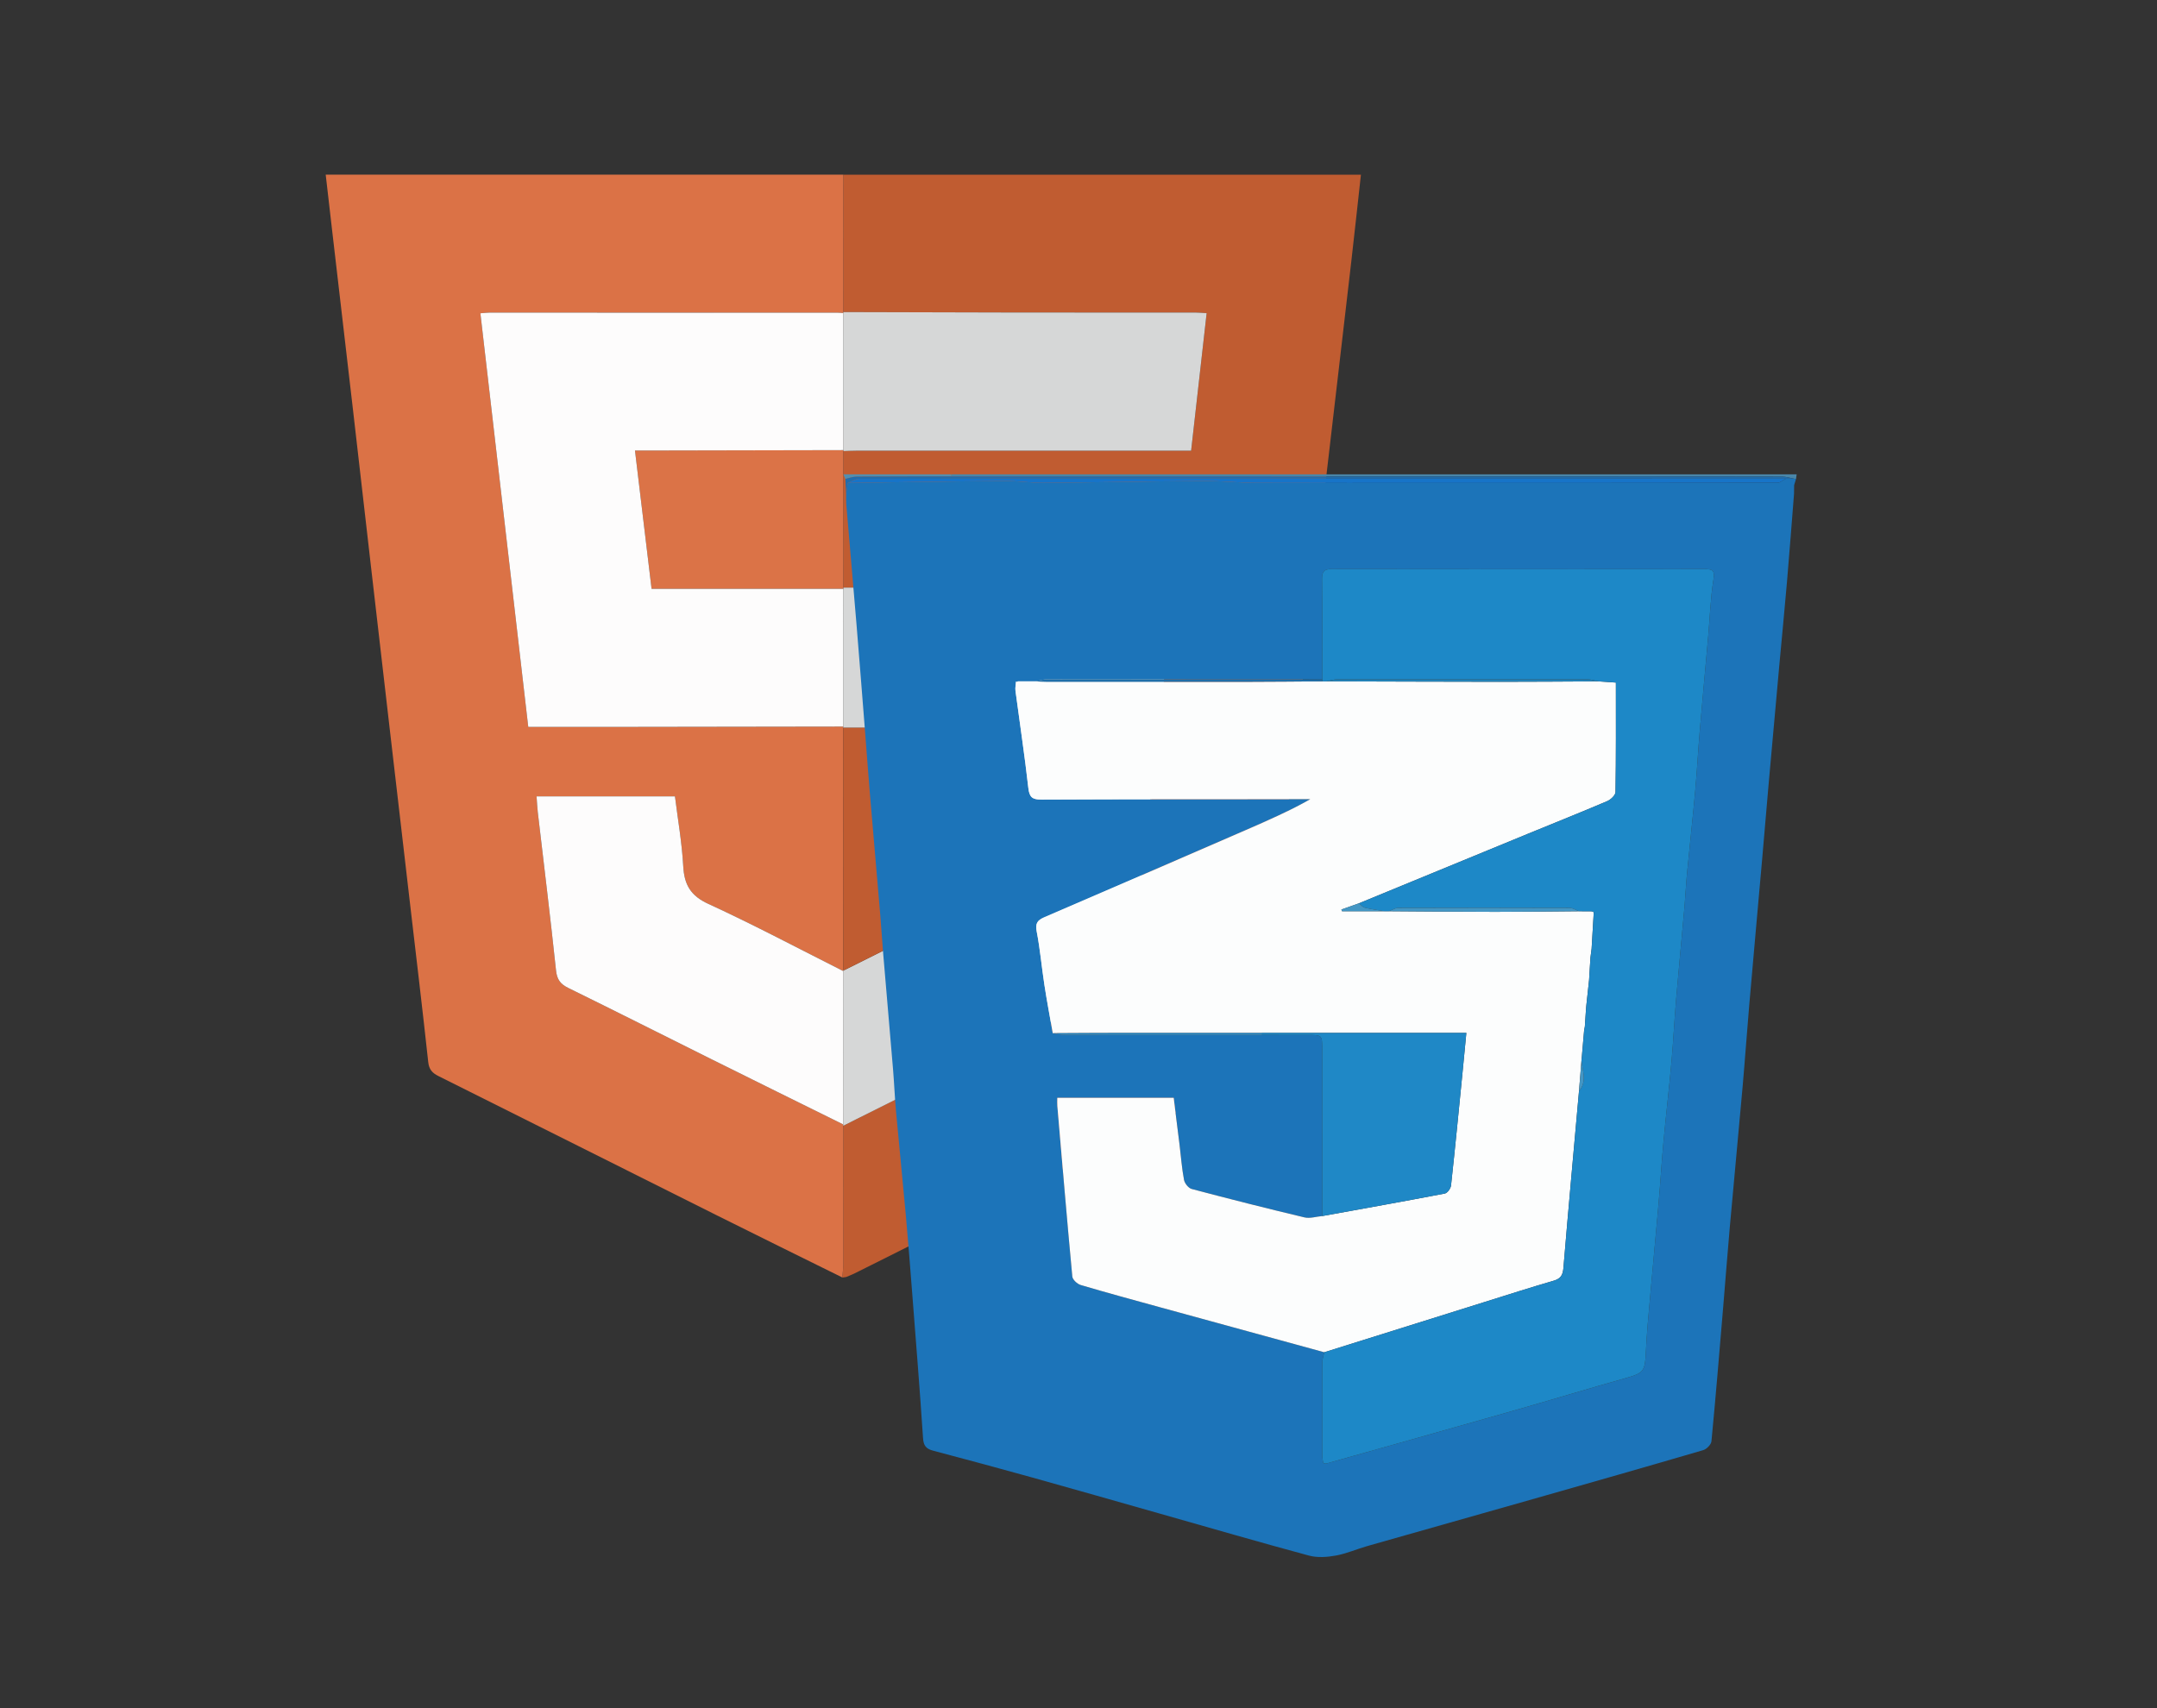 <?xml version="1.0" encoding="utf-8"?>
<!-- Generator: Adobe Illustrator 16.0.0, SVG Export Plug-In . SVG Version: 6.00 Build 0)  -->
<!DOCTYPE svg PUBLIC "-//W3C//DTD SVG 1.1//EN" "http://www.w3.org/Graphics/SVG/1.1/DTD/svg11.dtd">
<svg version="1.1" id="Layer_1" xmlns="http://www.w3.org/2000/svg" xmlns:xlink="http://www.w3.org/1999/xlink" x="0px" y="0px"
	 width="1000px" height="792px" viewBox="0 0 1000 792" enable-background="new 0 0 1000 792" xml:space="preserve">
<rect x="0" y="0" width="1000" height="792" fill="#333333" stroke="none"/>
<path fill-rule="evenodd" clip-rule="evenodd" fill="#C05C31" d="M630.938,81c-1.482,13.378-2.924,26.76-4.454,40.132
	c-2.153,18.821-4.37,37.634-6.563,56.45c-2.213,18.982-4.443,37.961-6.639,56.945c-2.138,18.489-4.221,36.984-6.361,55.472
	c-2.199,18.982-4.457,37.957-6.652,56.94c-2.139,18.489-4.211,36.987-6.348,55.477c-2.193,18.984-4.446,37.961-6.641,56.943
	c-1.164,10.07-2.375,20.137-3.33,30.227c-0.445,4.696-1.594,7.936-6.539,10.388c-60.418,29.941-120.672,60.21-180.975,90.381
	c-1.33,0.666-2.73,1.19-4.098,1.781c-0.552,0.085-1.104,0.171-1.657,0.256c0,0-0.18-0.029-0.178-0.031
	c0.155-1.981,0.438-3.962,0.441-5.94c0.035-21.468,0.025-42.935,0.028-64.401c2.073-1.046,4.143-2.099,6.22-3.137
	c40.684-20.336,81.38-40.647,122.018-61.077c1.842-0.926,4.313-2.749,4.534-4.415c2.289-17.27,4.216-34.587,6.163-51.899
	c1.798-15.997,3.418-32.014,5.258-48.006c2.504-21.757,5.176-43.496,7.701-65.252c0.582-5.008,0.862-10.052,1.317-15.509
	c-2.651,0-4.464,0-6.275,0c-24.327,0.003-48.655,0.042-72.982,0c-24.655-0.042-49.309-0.164-73.964-0.251
	c-0.003-21.102-0.006-42.204-0.009-63.305c1.995-0.06,3.989-0.171,5.984-0.171c49.794-0.013,99.588-0.015,149.383-0.018
	c1.808,0,3.614,0,5.892,0c2.416-21.398,4.787-42.412,7.197-63.762c-2.184-0.127-3.645-0.286-5.105-0.286
	c-27.146-0.014-54.291,0.021-81.436-0.014c-27.307-0.035-54.613-0.135-81.92-0.207c0.007-21.236,0.014-42.474,0.021-63.71
	C470.958,81,550.947,81,630.938,81z"/>
<path fill-rule="evenodd" clip-rule="evenodd" fill="#DB7246" d="M390.968,81c-0.007,21.236-0.014,42.474-0.021,63.71l0.03,0.455
	c-0.995-0.065-1.989-0.189-2.983-0.189c-53.779-0.012-107.558-0.015-161.337-0.005c-1.127,0-2.253,0.167-3.945,0.302
	c7.415,64.07,14.795,127.854,22.195,191.801c12.91,0,25.05,0.014,37.19-0.002c36.292-0.047,72.585-0.105,108.879-0.159
	c-0.038,0.187-0.05,0.374-0.037,0.563c0.004,37.447,0.009,74.895,0.013,112.342l0.045,0.495
	c-20.811-10.466-41.388-21.439-62.546-31.147c-8.341-3.827-11.222-8.943-11.702-17.542c-0.607-10.87-2.508-21.668-3.834-32.354
	c-21.707,0-42.79,0-64.164,0c0.202,2.673,0.296,4.997,0.564,7.3c2.849,24.462,5.871,48.904,8.454,73.395
	c0.45,4.27,2.038,6.355,5.726,8.166c22.257,10.922,44.381,22.111,66.58,33.152c20.258,10.076,40.554,20.076,60.833,30.11
	c-0.014,0.211,0.007,0.42,0.063,0.625c-0.002,21.467,0.007,42.934-0.028,64.401c-0.003,1.979-0.286,3.959-0.441,5.94
	c-19.382-9.589-38.792-19.117-58.134-28.784c-43.006-21.497-85.964-43.088-128.99-64.544c-2.929-1.461-4.466-3.028-4.849-6.553
	c-2.688-24.808-5.666-49.584-8.547-74.37c-3.189-27.431-6.381-54.861-9.56-82.293c-2.813-24.288-5.619-48.578-8.413-72.869
	c-2.814-24.459-5.592-48.921-8.419-73.379c-3.17-27.433-6.38-54.862-9.567-82.294c-1.018-8.757-2.019-17.516-3.026-26.274
	C230.988,81,310.978,81,390.968,81z"/>
<path fill-rule="evenodd" clip-rule="evenodd" fill="#DB7246" d="M390.68,592.392c0.553-0.085,1.105-0.171,1.657-0.256
	C391.786,592.221,391.233,592.307,390.68,592.392z"/>
<path fill-rule="evenodd" clip-rule="evenodd" fill="#D6D7D7" d="M390.972,522.019c-0.055-0.205-0.076-0.414-0.063-0.627
	c0.029-23.693,0.059-47.386,0.088-71.078l-0.045-0.495c0.166,0.009,0.364,0.081,0.495,0.017
	c23.499-11.721,47.004-23.428,70.443-35.266c1.018-0.515,1.886-2.195,2.036-3.429c2.404-19.767,4.71-39.547,6.964-59.332
	c0.534-4.688,0.796-9.407,1.201-14.332c-27.57,0-54.361,0-81.152,0c-0.013-0.189-0.001-0.377,0.037-0.563
	c0-21.293,0-42.586,0.001-63.88c-0.053-0.186-0.058-0.372-0.015-0.561c24.654,0.087,49.309,0.209,73.963,0.251
	c24.327,0.042,48.655,0.003,72.982,0c1.812,0,3.624,0,6.275,0c-0.455,5.457-0.735,10.501-1.317,15.509
	c-2.525,21.756-5.197,43.495-7.701,65.252c-1.84,15.992-3.46,32.009-5.258,48.006c-1.947,17.313-3.874,34.63-6.163,51.899
	c-0.221,1.666-2.692,3.489-4.534,4.415c-40.638,20.43-81.333,40.741-122.018,61.077C395.115,519.92,393.044,520.973,390.972,522.019
	z"/>
<path fill-rule="evenodd" clip-rule="evenodd" fill="#D6D7D7" d="M390.947,144.71c27.307,0.072,54.613,0.172,81.92,0.207
	c27.145,0.034,54.291,0,81.436,0.014c1.461,0,2.922,0.159,5.105,0.286c-2.41,21.35-4.781,42.364-7.197,63.762
	c-2.277,0-4.084,0-5.892,0c-49.795,0.003-99.589,0.005-149.383,0.018c-1.995,0-3.989,0.111-5.984,0.171l0.032-0.436
	c-0.003-21.189-0.005-42.377-0.008-63.566L390.947,144.71z"/>
<path fill-rule="evenodd" clip-rule="evenodd" fill="#DB7347" d="M390.953,209.167c0.003,21.102,0.006,42.204,0.009,63.305
	c-0.043,0.188-0.038,0.375,0.015,0.561c-29.582,0-59.164,0-88.905,0c-2.604-21.708-5.111-42.614-7.69-64.12
	c2.576,0,4.37,0.003,6.163-0.001c30.147-0.06,60.294-0.12,90.441-0.181L390.953,209.167z"/>
<path fill-rule="evenodd" clip-rule="evenodd" fill="#FDFCFC" d="M390.985,208.732c-30.147,0.061-60.294,0.121-90.441,0.181
	c-1.793,0.004-3.586,0.001-6.163,0.001c2.58,21.506,5.087,42.412,7.69,64.12c29.742,0,59.323,0,88.905,0
	c0,21.293-0.001,42.586-0.001,63.88c-36.293,0.054-72.586,0.112-108.879,0.159c-12.14,0.016-24.28,0.002-37.19,0.002
	c-7.4-63.947-14.781-127.731-22.195-191.801c1.692-0.135,2.818-0.302,3.945-0.302c53.779-0.01,107.558-0.007,161.337,0.005
	c0.994,0,1.989,0.124,2.983,0.189C390.979,166.354,390.982,187.543,390.985,208.732z"/>
<path fill-rule="evenodd" clip-rule="evenodd" fill="#FDFCFC" d="M390.998,450.313c-0.03,23.692-0.059,47.385-0.088,71.078
	c-20.279-10.032-40.575-20.032-60.833-30.108c-22.198-11.041-44.323-22.23-66.58-33.152c-3.688-1.811-5.276-3.896-5.726-8.166
	c-2.583-24.49-5.605-48.933-8.454-73.395c-0.268-2.303-0.362-4.627-0.564-7.3c21.374,0,42.457,0,64.164,0
	c1.326,10.686,3.227,21.483,3.834,32.354c0.48,8.599,3.36,13.715,11.702,17.542C349.609,428.874,370.187,439.848,390.998,450.313z"
	/>
<path fill-rule="evenodd" clip-rule="evenodd" fill="#C05C31" d="M390.939,337.477c26.791,0,53.582,0,81.152,0
	c-0.405,4.925-0.667,9.645-1.201,14.332c-2.253,19.785-4.56,39.565-6.964,59.332c-0.15,1.233-1.018,2.914-2.036,3.429
	c-23.439,11.838-46.945,23.545-70.443,35.266c-0.13,0.064-0.329-0.008-0.495-0.017C390.948,412.371,390.943,374.924,390.939,337.477
	z"/>
<path fill-rule="evenodd" clip-rule="evenodd" fill="#4986A9" d="M832.94,219.95c-0.097,0.714-0.193,1.427-0.29,2.14
	c-0.274-0.02-0.547-0.06-0.815-0.12c-1.883-0.336-3.765-0.959-5.647-0.964c-24.814-0.07-49.63-0.055-74.444-0.06
	c-103.589-0.017-207.178-0.032-310.768-0.049c0.007-0.315,0.012-0.632,0.015-0.947C571.641,219.95,702.291,219.95,832.94,219.95z"/>
<path fill-rule="evenodd" clip-rule="evenodd" fill="#538EAF" d="M440.99,219.95c-0.003,0.315-0.008,0.632-0.014,0.947
	c-14.648,0.022-29.296,0.008-43.943,0.114c-1.707,0.013-3.409,0.692-5.113,1.063c-0.309-0.708-0.616-1.417-0.924-2.125
	C407.661,219.95,424.326,219.95,440.99,219.95z"/>
<path fill-rule="evenodd" clip-rule="evenodd" fill="#1C74B9" d="M831.835,221.97c0.269,0.061,0.541,0.101,0.815,0.12
	c-0.292,0.963-0.584,1.926-0.877,2.887c-0.016,1.313-0.03,2.624-0.045,3.935c-1.089,13.703-2.113,27.41-3.287,41.104
	c-1.103,12.876-2.381,25.739-3.551,38.609c-1.634,17.973-3.256,35.946-4.85,53.922c-1.069,12.055-2.06,24.115-3.121,36.169
	c-1.973,22.404-4.008,44.803-5.945,67.209c-1.099,12.696-1.972,25.41-3.096,38.102c-1.913,21.591-3.984,43.167-5.909,64.756
	c-1.104,12.375-2.03,24.767-3.073,37.146c-1.752,20.8-3.458,41.605-5.454,62.383c-0.146,1.52-2.229,3.652-3.817,4.116
	c-26.373,7.727-52.803,15.258-79.234,22.782c-25.484,7.254-50.99,14.429-76.471,21.69c-4.896,1.396-9.638,3.506-14.61,4.412
	c-4.037,0.736-8.559,1.069-12.444,0.021c-23.181-6.257-46.238-12.968-69.338-19.521c-19.598-5.56-39.18-11.178-58.803-16.646
	c-15.366-4.282-30.771-8.424-46.191-12.51c-3.175-0.84-4.379-2.286-4.61-5.799c-1.462-22.179-3.247-44.336-4.968-66.497
	c-0.948-12.215-1.891-24.431-2.988-36.632c-1.451-16.128-3.1-32.237-4.566-48.363c-0.585-6.436-0.833-12.902-1.368-19.343
	c-1.492-17.948-3.071-35.891-4.582-53.839c-0.513-6.104-0.875-12.219-1.391-18.322c-1.599-18.931-3.26-37.855-4.851-56.787
	c-0.722-8.583-1.32-17.176-1.999-25.762c-1.371-17.344-2.716-34.689-4.15-52.027c-1.516-18.308-3.135-36.609-4.677-54.915
	c-0.152-1.817-0.08-3.653-0.112-5.48c0.256-1.657,0.511-3.314,0.766-4.971c24.278-0.324,48.555-0.728,72.834-0.917
	c5.952-0.047,11.912,0.927,17.863,0.879c24.779-0.196,49.556-0.709,74.335-0.873c8.117-0.054,16.239,0.851,24.36,0.884
	c28.399,0.117,56.8,0.047,85.2,0.046c52.138,0,104.276,0.014,156.414-0.083c1.296-0.003,2.59-1.233,3.885-1.892
	C829.229,221.966,830.532,221.968,831.835,221.97z M612.983,314.917c-42.441,0.006-84.884,0-127.326,0.061
	c-1.891,0.004-3.781,0.631-5.672,0.969c-2.668,0-5.336,0-8.005,0.002c-0.316,0.027-0.632,0.057-0.947,0.084
	c-0.096,1.436-0.435,2.9-0.249,4.298c1.984,15.015,4.269,29.995,5.961,45.042c0.488,4.342,1.852,5.412,6.092,5.393
	c39.816-0.191,79.634-0.148,119.451-0.174c1.715,0,3.43,0,5.145,0c-9.802,5.551-19.773,9.934-29.766,14.27
	c-31.131,13.512-62.252,27.048-93.434,40.441c-3.276,1.407-4.347,2.831-3.611,6.621c1.582,8.156,2.292,16.477,3.561,24.701
	c1.158,7.51,2.581,14.979,3.887,22.467c1.919,0.273,3.838,0.785,5.757,0.787c37.437,0.048,74.872,0.035,112.309,0.036
	c6.836,0,6.838,0.003,6.84,6.604c0.011,25.789,0.02,51.579,0.028,77.367c-2.759,0.245-5.692,1.226-8.249,0.617
	c-17.476-4.158-34.893-8.572-52.258-13.172c-1.496-0.396-3.253-2.586-3.557-4.194c-1.021-5.384-1.417-10.883-2.086-16.334
	c-0.887-7.228-1.805-14.451-2.717-21.737c-18.261,0-35.993,0-53.95,0c0,1.476-0.084,2.618,0.013,3.745
	c2.249,26.375,4.461,52.754,6.938,79.108c0.137,1.456,2.273,3.456,3.858,3.927c12.271,3.64,24.626,6.99,36.97,10.381
	c25.321,6.956,50.65,13.881,75.977,20.818c-0.322,1.604-0.915,3.205-0.923,4.81c-0.073,14.33-0.056,28.661-0.021,42.991
	c0.003,1.237,0.312,2.474,0.461,3.582c0.775,0.133,1.129,0.306,1.411,0.227c28.708-8.09,57.425-16.145,86.106-24.324
	c17.681-5.044,35.275-10.388,52.971-15.379c7.999-2.257,8.692-3.171,9.073-11.692c0.406-9.092,1.307-18.163,2.102-27.233
	c1.227-14.003,2.594-27.995,3.812-41.998c0.817-9.403,1.369-18.828,2.239-28.226c1.157-12.51,2.611-24.991,3.74-37.503
	c0.863-9.563,1.32-19.164,2.135-28.733c1.22-14.336,2.618-28.658,3.892-42.99c0.454-5.113,0.669-10.25,1.158-15.36
	c1.232-12.837,2.65-25.655,3.816-38.497c0.853-9.398,1.342-18.828,2.141-28.232c1.231-14.502,2.605-28.992,3.888-43.491
	c0.773-8.737,1.049-17.55,2.415-26.193c0.65-4.113-0.123-4.91-3.932-4.905c-57.656,0.07-115.312,0.075-172.967-0.017
	c-3.497-0.006-4.59,1.044-4.553,4.547C613.069,283.923,612.98,299.421,612.983,314.917z"/>
<path fill-rule="evenodd" clip-rule="evenodd" fill="#216DAD" d="M831.835,221.97c-1.303-0.002-2.605-0.004-3.907-0.006
	c-95.563-0.006-191.124-0.014-286.686-0.018c-47.615-0.002-95.229-0.02-142.844,0.086c-1.789,0.004-3.575,1.231-5.362,1.888
	c-0.255,1.657-0.51,3.314-0.766,4.971c-0.117-2.272-0.234-4.544-0.352-6.816c1.705-0.371,3.407-1.05,5.114-1.063
	c14.647-0.106,29.295-0.092,43.943-0.114c103.589,0.017,207.178,0.032,310.767,0.049c24.814,0.005,49.63-0.011,74.444,0.06
	C828.07,221.011,829.952,221.634,831.835,221.97z"/>
<path fill-rule="evenodd" clip-rule="evenodd" fill="#216DAD" d="M831.729,228.913c0.015-1.311,0.029-2.623,0.045-3.935
	C831.758,226.289,831.743,227.602,831.729,228.913z"/>
<path fill-rule="evenodd" clip-rule="evenodd" fill="#FCFDFD" d="M488.069,479.091c-1.306-7.488-2.729-14.957-3.887-22.467
	c-1.269-8.225-1.979-16.545-3.561-24.701c-0.735-3.79,0.335-5.214,3.611-6.621c31.182-13.394,62.303-26.93,93.434-40.441
	c9.992-4.336,19.964-8.719,29.766-14.27c-1.715,0-3.43,0-5.145,0c-39.817,0.025-79.635-0.018-119.451,0.174
	c-4.24,0.02-5.604-1.051-6.092-5.393c-1.692-15.047-3.977-30.027-5.961-45.042c-0.186-1.397,0.153-2.862,0.248-4.298l0.485,0.078
	l0.463-0.162c2.669-0.002,5.337-0.002,8.005-0.002c1.821,0.074,3.642,0.217,5.462,0.217c31.392,0.01,62.782,0.021,94.174-0.01
	c11.122-0.012,22.244-0.139,33.366-0.213c0.657,0,1.315,0.002,1.973,0.004c26.728,0.072,53.454,0.184,80.182,0.203
	c15.27,0.012,30.539-0.129,45.81-0.199c2.602,0.176,5.204,0.352,8.188,0.555c0,17.186,0.098,33.988-0.173,50.786
	c-0.023,1.454-2.208,3.501-3.847,4.2c-12.095,5.158-24.313,10.025-36.477,15.023c-26.233,10.779-52.457,21.582-78.685,32.376
	c-2.692,0.954-5.384,1.907-8.075,2.86c0.101,0.265,0.2,0.528,0.3,0.793c6.59,0,13.179,0,19.769,0
	c0.648-0.002,1.298-0.006,1.947-0.008c16.428,0.105,32.854,0.281,49.282,0.291c12.94,0.01,25.881-0.184,38.821-0.287
	c1.997,0.014,3.995,0.027,5.992,0.039c0.304,0.135,0.607,0.271,0.91,0.406l-0.016-0.023c-0.334,5.657-0.668,11.313-1.001,16.969
	c-0.178,1.348-0.354,2.694-0.532,4.042c-0.166,2.663-0.332,5.329-0.498,7.992c-0.048,0.816-0.095,1.632-0.142,2.448
	c-0.418,3.86-0.835,7.723-1.253,11.583c-0.059,0.652-0.117,1.305-0.176,1.957c-0.178,2.679-0.355,5.355-0.533,8.033
	c-0.119,0.665-0.237,1.33-0.355,1.995c-0.347,4.001-0.693,8.004-1.04,12.005c-0.061,0.648-0.121,1.298-0.182,1.946
	c-0.379,4.666-0.757,9.333-1.135,13.999c-2.433,27.305-4.929,54.604-7.214,81.92c-0.273,3.267-1.134,5.028-4.464,5.997
	c-10.832,3.149-21.575,6.605-32.343,9.976c-24.696,7.73-49.388,15.48-74.08,23.223c-25.326-6.938-50.655-13.862-75.977-20.818
	c-12.344-3.391-24.699-6.741-36.97-10.381c-1.585-0.471-3.722-2.471-3.858-3.927c-2.477-26.354-4.688-52.733-6.938-79.108
	c-0.097-1.127-0.013-2.27-0.013-3.745c17.957,0,35.689,0,53.95,0c0.912,7.286,1.83,14.51,2.717,21.737
	c0.669,5.451,1.065,10.95,2.086,16.334c0.304,1.608,2.061,3.798,3.557,4.194c17.365,4.6,34.782,9.014,52.258,13.172
	c2.557,0.608,5.49-0.372,8.249-0.617c18.958-3.437,37.929-6.816,56.851-10.449c1.185-0.228,2.71-2.355,2.86-3.733
	c1.899-17.359,3.579-34.745,5.304-52.125c0.6-6.044,1.167-12.091,1.794-18.606c-2.361,0-4.166,0-5.972,0
	c-50.94-0.009-101.88-0.027-152.82-0.021C510.036,478.952,499.053,479.042,488.069,479.091z"/>
<path fill-rule="evenodd" clip-rule="evenodd" fill="#1D88C7" d="M643.898,422.534c-0.649,0.002-1.299,0.006-1.947,0.008
	c-3.073-0.521-6.177-0.912-9.202-1.634c-1.032-0.246-1.866-1.322-2.791-2.02c26.228-10.794,52.451-21.597,78.685-32.376
	c12.163-4.998,24.382-9.865,36.477-15.023c1.639-0.699,3.823-2.746,3.847-4.2c0.271-16.798,0.173-33.601,0.173-50.786
	c-2.983-0.203-5.586-0.379-8.188-0.555c-1.721-0.338-3.441-0.967-5.162-0.971c-38.555-0.055-77.109-0.055-115.663,0
	c-1.723,0.002-3.444,0.631-5.166,0.967c-0.657-0.002-1.315-0.004-1.973-0.004c-0.001-0.342-0.002-0.682-0.004-1.023
	c-0.003-15.496,0.086-30.994-0.078-46.49c-0.037-3.503,1.056-4.553,4.553-4.547c57.655,0.092,115.311,0.087,172.967,0.017
	c3.809-0.005,4.582,0.792,3.932,4.905c-1.366,8.643-1.642,17.456-2.415,26.193c-1.282,14.499-2.656,28.989-3.888,43.491
	c-0.799,9.404-1.288,18.834-2.141,28.232c-1.166,12.842-2.584,25.66-3.816,38.497c-0.489,5.11-0.704,10.247-1.158,15.36
	c-1.273,14.332-2.672,28.654-3.892,42.99c-0.814,9.569-1.271,19.17-2.135,28.733c-1.129,12.512-2.583,24.993-3.74,37.503
	c-0.87,9.397-1.422,18.822-2.239,28.226c-1.218,14.003-2.585,27.995-3.812,41.998c-0.795,9.07-1.695,18.142-2.102,27.233
	c-0.381,8.521-1.074,9.436-9.073,11.692c-17.695,4.991-35.29,10.335-52.971,15.379c-28.682,8.18-57.398,16.234-86.106,24.324
	c-0.282,0.079-0.636-0.094-1.411-0.227c-0.149-1.108-0.458-2.345-0.461-3.582c-0.034-14.33-0.052-28.661,0.021-42.991
	c0.008-1.604,0.601-3.206,0.923-4.81c24.692-7.742,49.384-15.492,74.08-23.223c10.768-3.37,21.511-6.826,32.343-9.976
	c3.33-0.969,4.19-2.73,4.464-5.997c2.285-27.315,4.781-54.615,7.214-81.92c3.775-4.391,1.656-9.26,1.135-13.999
	c0.061-0.648,0.121-1.298,0.182-1.946c0.347-4.001,0.693-8.004,1.04-12.005c0.118-0.665,0.236-1.33,0.354-1.995
	c0.179-2.678,0.356-5.354,0.534-8.033c0.059-0.652,0.117-1.305,0.176-1.957c0.418-3.86,0.835-7.723,1.253-11.583
	c0.047-0.816,0.094-1.632,0.142-2.448c0.166-2.663,0.332-5.329,0.498-7.992c0.178-1.348,0.354-2.694,0.532-4.042
	c0.333-5.655,0.667-11.312,1.001-16.969l0.016,0.023c-0.303-0.135-0.606-0.271-0.91-0.406c-1.997-0.012-3.995-0.025-5.992-0.039
	c-1.407-0.524-2.813-1.504-4.222-1.509c-26.548-0.091-53.096-0.091-79.644,0C646.722,421.034,645.312,422.011,643.898,422.534z"/>
<path fill-rule="evenodd" clip-rule="evenodd" fill="#1F88C6" d="M488.069,479.091c10.983-0.049,21.967-0.139,32.95-0.14
	c50.94-0.007,101.88,0.012,152.82,0.021c1.806,0,3.61,0,5.972,0c-0.627,6.516-1.194,12.563-1.794,18.606
	c-1.725,17.38-3.404,34.766-5.304,52.125c-0.15,1.378-1.676,3.506-2.86,3.733c-18.922,3.633-37.893,7.013-56.851,10.449
	c-0.009-25.788-0.018-51.578-0.028-77.367c-0.002-6.602-0.004-6.604-6.84-6.604c-37.437-0.001-74.872,0.012-112.309-0.036
	C491.907,479.876,489.988,479.364,488.069,479.091z"/>
<path fill-rule="evenodd" clip-rule="evenodd" fill="#1774C8" d="M393.036,223.92c1.787-0.656,3.573-1.884,5.362-1.888
	c47.614-0.105,95.229-0.088,142.844-0.086c95.562,0.004,191.123,0.012,286.686,0.018c-1.295,0.658-2.589,1.889-3.885,1.892
	c-52.138,0.097-104.276,0.083-156.414,0.083c-28.4,0.001-56.801,0.071-85.2-0.046c-8.121-0.033-16.243-0.938-24.36-0.884
	c-24.779,0.164-49.556,0.677-74.335,0.873c-5.951,0.048-11.911-0.926-17.863-0.879C441.591,223.193,417.314,223.596,393.036,223.92z
	"/>
<path fill-rule="evenodd" clip-rule="evenodd" fill="#206FA9" d="M612.983,314.917c0.002,0.342,0.003,0.682,0.004,1.023
	c-11.122,0.074-22.244,0.201-33.366,0.213c-31.392,0.031-62.782,0.02-94.174,0.01c-1.82,0-3.641-0.143-5.462-0.217
	c1.891-0.338,3.781-0.965,5.672-0.969C528.1,314.917,570.542,314.923,612.983,314.917z"/>
<path fill-rule="evenodd" clip-rule="evenodd" fill="#206FA9" d="M471.98,315.948l-0.463,0.162l-0.485-0.078
	C471.349,316.005,471.664,315.976,471.98,315.948z"/>
<path fill-rule="evenodd" clip-rule="evenodd" fill="#4396C4" d="M643.898,422.534c1.413-0.523,2.823-1.5,4.238-1.505
	c26.548-0.091,53.096-0.091,79.644,0c1.409,0.005,2.814,0.984,4.222,1.509c-12.94,0.104-25.881,0.297-38.821,0.287
	C676.753,422.815,660.326,422.64,643.898,422.534z"/>
<path fill-rule="evenodd" clip-rule="evenodd" fill="#2382B7" d="M614.96,315.944c1.722-0.336,3.443-0.965,5.166-0.967
	c38.554-0.055,77.108-0.055,115.663,0c1.721,0.004,3.441,0.633,5.162,0.971c-15.271,0.07-30.54,0.211-45.81,0.199
	C668.414,316.128,641.688,316.017,614.96,315.944z"/>
<path fill-rule="evenodd" clip-rule="evenodd" fill="#4396C4" d="M629.958,418.889c0.925,0.697,1.759,1.773,2.791,2.02
	c3.025,0.722,6.129,1.113,9.202,1.634c-6.59,0-13.179,0-19.769,0c-0.1-0.265-0.199-0.528-0.3-0.793
	C624.574,420.796,627.266,419.843,629.958,418.889z"/>
<path fill-rule="evenodd" clip-rule="evenodd" fill="#4396C4" d="M738.889,422.96c-0.334,5.657-0.668,11.313-1.001,16.969
	C738.221,434.272,738.555,428.617,738.889,422.96z"/>
<path fill-rule="evenodd" clip-rule="evenodd" fill="#4396C4" d="M733.177,491.931c0.521,4.739,2.641,9.608-1.135,13.999
	C732.42,501.264,732.798,496.597,733.177,491.931z"/>
<path fill-rule="evenodd" clip-rule="evenodd" fill="#4396C4" d="M734.398,477.979c-0.347,4.001-0.693,8.004-1.04,12.005
	C733.705,485.983,734.052,481.98,734.398,477.979z"/>
<path fill-rule="evenodd" clip-rule="evenodd" fill="#4396C4" d="M736.716,454.411c-0.418,3.86-0.835,7.723-1.253,11.583
	C735.881,462.134,736.298,458.271,736.716,454.411z"/>
<path fill-rule="evenodd" clip-rule="evenodd" fill="#4396C4" d="M737.355,443.971c-0.166,2.663-0.332,5.329-0.498,7.992
	C737.023,449.3,737.189,446.634,737.355,443.971z"/>
<path fill-rule="evenodd" clip-rule="evenodd" fill="#4396C4" d="M735.287,467.951c-0.178,2.679-0.355,5.355-0.534,8.033
	C734.932,473.307,735.109,470.63,735.287,467.951z"/>
<path fill-rule="evenodd" clip-rule="evenodd" fill="#4396C4" d="M737.994,422.577c0.304,0.135,0.607,0.271,0.91,0.406
	C738.602,422.849,738.298,422.712,737.994,422.577z"/>
</svg>
